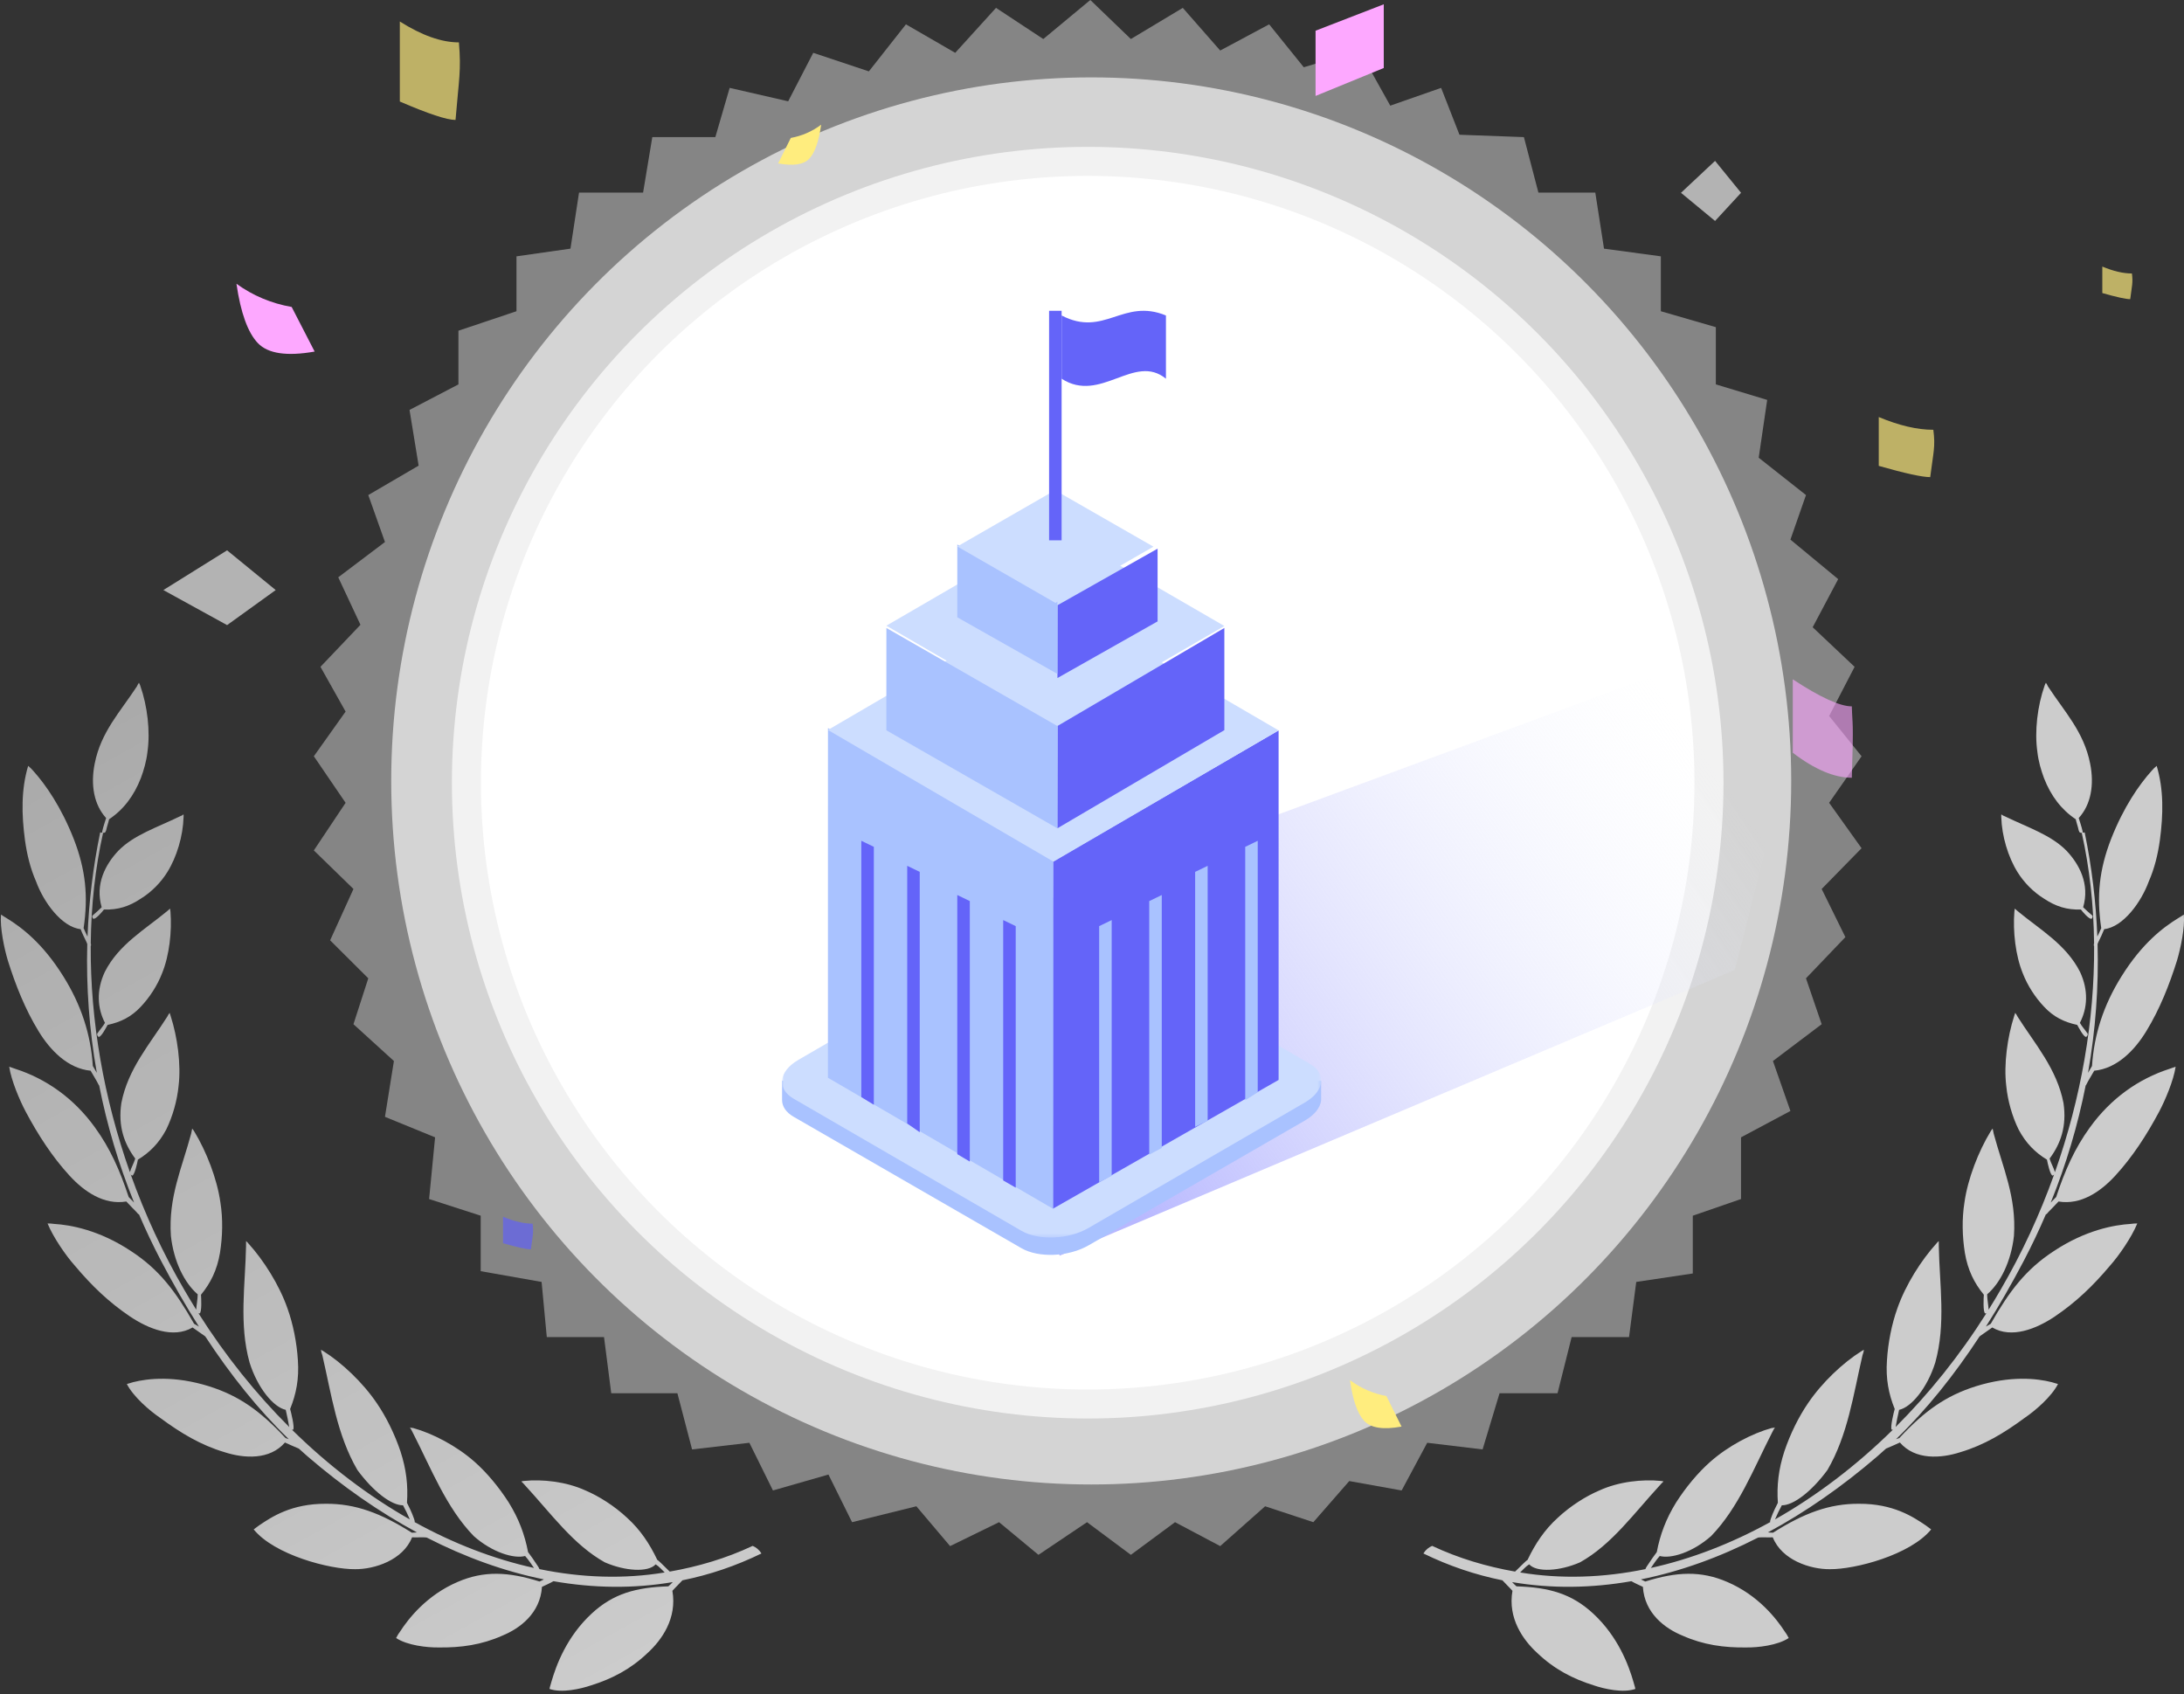 <svg xmlns="http://www.w3.org/2000/svg" xmlns:xlink="http://www.w3.org/1999/xlink" width="508" height="394" viewBox="0 0 508 394">
  <rect x="0" y="0" width="508" height="394" fill="#333333" stroke="none"/>
  <defs>
    <linearGradient id="jiangli--a" x1="50%" x2="50%" y1="0%" y2="100%">
      <stop offset="0%" stop-color="#FFF"/>
      <stop offset="100%" stop-color="#FFF"/>
    </linearGradient>
    <linearGradient id="jiangli--b" x1="50%" x2="50%" y1="0%" y2="100%">
      <stop offset="0%" stop-color="#FFF" stop-opacity=".775"/>
      <stop offset="100%" stop-color="#FFF"/>
    </linearGradient>
    <circle id="jiangli--c" cx="141.136" cy="141.136" r="141.136"/>
    <linearGradient id="jiangli--d" x1="93.106%" x2="4.539%" y1="71.193%" y2="26.455%">
      <stop offset="0%" stop-color="#B8B8FF"/>
      <stop offset="100%" stop-color="#EFF3FB" stop-opacity="0"/>
    </linearGradient>
    <polygon id="jiangli--e" points="125.415 .786 125.415 73.514 0 73.514 0 .786 125.415 .786"/>
  </defs>
  <g fill="none" fill-rule="evenodd" transform="translate(-39)">
    <path fill="url(#jiangli--a)" d="M448.808,329.465 C448.767,329.417 448.729,329.366 448.694,329.314 C448.489,329.054 446.93,327.044 446.669,326.655 C441.575,328.536 436.535,325.292 433.262,321.785 C429.262,317.697 426.558,313.023 424.064,307.569 C422.715,304.913 420.999,300.24 421.102,296.925 C421.571,297.055 422.036,297.122 422.558,297.251 C426.039,298.162 431.755,300.562 437.575,306.665 C442.616,311.986 445.213,317.437 447.292,325.807 C447.472,326.006 447.65,326.205 447.826,326.404 C444.926,316.885 443.216,306.722 442.425,296.107 C442.377,296.016 442.336,295.919 442.304,295.825 C442.147,295.499 441.056,293.292 440.849,292.837 C435.601,292.967 431.702,288.1 429.366,283.557 C426.662,278.235 425.052,273.043 423.857,266.944 C423.181,263.955 422.662,258.763 423.077,255.323 C423.545,255.582 423.96,255.845 424.376,256.167 C427.545,258.178 432.846,262.463 436.953,270.381 C440.588,277.261 441.471,283.557 441.575,292.252 C441.795,292.652 442.02,293.018 442.242,293.371 C441.898,287.572 441.817,281.645 441.956,275.62 C442.053,271.645 442.303,267.712 442.7,263.827 C442.562,263.632 442.488,263.33 442.459,263.048 C442.355,262.656 441.679,260.256 441.575,259.737 C436.641,257.986 434.145,253.053 432.95,248.12 C431.548,242.343 431.133,236.24 431.236,230.141 C431.287,227.156 431.806,222.157 432.95,219.109 C433.262,219.431 433.626,219.887 433.991,220.276 C439.082,225.727 442.563,232.8 443.55,241.177 C444.279,247.146 443.76,252.794 442.563,259.089 C442.71,259.666 442.875,260.254 443.036,260.836 C444.207,251.256 446.272,241.981 449.13,233.097 C449.094,232.913 449.092,232.714 449.112,232.544 C449.162,232.152 449.059,229.623 449.059,229.104 C444.694,226.116 443.135,220.405 442.927,215.213 C442.666,209.244 443.446,203.207 444.644,197.364 C445.266,194.509 446.722,189.772 448.436,187.239 C448.694,187.761 448.955,188.213 449.216,188.669 C451.19,192.172 453.684,197.756 454.152,206.84 C454.567,214.762 453.165,221.768 450.046,228.389 C450.046,228.943 450.062,229.585 450.081,230.239 C453.385,220.635 457.621,211.509 462.657,202.973 C462.667,202.819 462.694,202.656 462.727,202.493 C462.727,202.037 462.881,199.83 462.985,199.182 C459.347,196.586 458.517,189.446 459.297,184.514 C459.608,181.14 460.491,177.959 461.686,174.844 C463.922,169.134 466.623,164.068 470.729,160.046 C470.937,160.565 471.091,161.083 471.195,161.602 C472.182,165.886 472.808,172.119 471.767,180.036 C470.729,187.628 468.286,193.342 463.711,199.312 C463.628,200.084 463.59,200.779 463.556,201.47 C467.783,194.494 472.549,187.923 477.779,181.821 C477.883,181.688 477.883,181.688 477.934,181.755 C478.037,181.821 478.194,181.951 478.298,182.014 C478.315,182.025 478.331,182.032 478.345,182.037 C478.285,181.946 478.286,181.834 478.42,181.721 C479.147,180.881 479.977,180.166 480.706,179.451 C479.716,175.363 481.278,170.886 484.552,167.057 C489.385,161.346 495.516,159.461 501.802,156.151 C502.063,155.958 502.374,155.762 502.635,155.632 C502.635,155.891 502.635,156.088 502.582,156.347 C501.751,161.28 499.516,166.794 496.554,170.689 C495.309,172.441 493.8,173.934 492.293,175.233 C488.863,178.089 485.174,179.711 481.172,180.036 C480.549,180.751 479.977,181.203 479.304,181.984 C478.939,182.243 478.939,182.307 478.732,182.243 C478.639,182.243 478.506,182.192 478.413,182.113 C478.41,182.122 478.406,182.132 478.402,182.144 C472.821,188.444 467.818,195.53 463.459,203.197 C463.457,203.221 463.455,203.246 463.453,203.271 C463.35,203.611 463.248,203.728 463.146,203.75 C454.648,218.857 448.638,236.183 445.612,254.168 C445.618,254.164 445.624,254.16 445.631,254.157 C446.408,253.379 447.449,252.794 448.228,252.013 C447.656,247.795 448.332,243.513 451.659,239.162 C456.853,232.933 464.18,230.337 470.729,226.767 C471.041,226.571 471.299,226.379 471.663,226.245 L471.509,227.027 C470.522,232.022 468.233,237.996 465.22,242.147 C463.296,244.939 460.595,247.665 457.79,249.613 C454.775,251.561 451.866,252.401 448.644,252.531 L448.644,252.535 C448.279,252.986 446.2,255.39 445.682,255.13 C445.616,255.074 445.551,254.915 445.516,254.74 C443.921,264.433 443.192,274.313 443.407,284.136 C443.439,285.978 443.503,287.809 443.597,289.63 C444.254,288.598 445.035,287.722 445.631,286.671 C444.226,282.908 444.433,277.324 446.773,271.743 C450.618,263.567 456.646,259.219 462.416,253.246 C462.674,252.923 462.934,252.661 463.193,252.338 C463.246,252.598 463.296,252.857 463.296,253.183 C463.507,258.504 462.623,265.318 460.595,270.577 C459.297,274.147 457.218,277.717 454.826,280.764 C452.281,283.945 449.527,285.827 446.254,287.127 C445.993,287.712 444.433,290.893 443.864,290.759 C443.797,290.759 443.719,290.692 443.649,290.59 C444.324,302.265 446.263,313.479 449.291,323.981 C449.7,322.769 450.157,321.37 450.514,320.096 C448.332,318.215 447.241,312.505 448.489,306.402 C450.669,297.318 456.388,290.111 460.856,282.39 C461.064,281.998 461.271,281.675 461.479,281.286 C461.583,281.546 461.636,281.805 461.686,282.064 C462.881,287.127 463.296,293.944 462.309,299.654 C461.686,303.48 460.334,307.698 458.567,311.401 C456.75,315.293 454.464,318.022 451.502,320.422 C451.345,321.133 450.357,324.77 449.788,324.966 C449.717,324.966 449.624,324.908 449.534,324.815 C452.925,336.315 457.626,346.947 463.402,356.377 C463.529,355.194 463.61,353.891 463.61,352.744 C461.218,351.448 459.089,346.515 458.309,340.412 C458.102,331.002 461.532,322.174 464.129,313.086 C464.18,312.697 464.284,312.242 464.441,311.853 C464.595,312.049 464.699,312.242 464.805,312.438 C467.246,316.852 469.274,323.211 469.792,328.991 C470.157,332.817 469.95,337.298 469.17,341.516 C468.337,345.797 466.884,349.304 464.699,352.678 C464.699,353.133 464.595,355.34 464.337,356.703 C464.265,356.973 464.243,357.338 464.079,357.469 C469.574,366.225 476.007,373.911 483.186,380.253 C483.074,379.138 482.996,377.983 482.731,376.823 C480.134,376.171 476.443,372.408 474.521,366.957 C472.132,358.066 473.481,348.589 473.795,338.983 C473.846,338.594 473.795,338.142 473.795,337.687 C473.949,337.883 474.16,338.013 474.364,338.142 C477.744,341.449 481.225,346.708 483.096,352.029 C484.341,355.536 485.174,359.884 485.435,364.102 C485.643,368.579 485.071,372.408 483.772,376.367 C483.876,376.886 484.083,378.963 484.187,380.392 C484.187,380.622 484.223,380.898 484.156,381.098 C491.786,387.649 500.232,392.695 509.271,395.914 C508.98,395.027 508.842,394.114 508.348,393.243 C505.908,394.087 501.333,391.169 498.217,387.08 C493.8,379.941 492.812,371.179 490.683,362.417 C490.63,362.024 490.473,361.636 490.369,361.247 C490.58,361.247 490.787,361.376 490.995,361.439 C494.891,363.128 499.412,366.242 502.427,370.331 C504.506,372.993 506.531,376.693 507.779,380.526 C509.128,384.481 509.442,388.377 509.182,392.528 C509.442,392.92 509.858,394.606 510.273,395.905 C510.315,396.009 510.374,396.156 510.401,396.307 C516.751,398.498 523.355,399.973 530.166,400.426 C530.684,401.079 531.046,401.921 531.099,402.963 L531.099,402.96 C524.456,402.613 518.079,401.437 511.998,399.508 C511.102,399.824 509.62,400.201 508.766,400.516 C506.635,406.678 501.025,409.341 496.658,410.378 C491.41,411.74 486.577,411.614 481.537,410.574 C479.043,410.118 474.729,408.885 472.701,406.615 C473.066,406.16 473.481,405.834 473.899,405.378 C476.757,402.527 482.109,397.916 489.8,396.035 C496.45,394.409 501.751,395.709 508.455,399.149 C508.937,399.049 509.389,398.919 509.825,398.783 C501.106,395.724 493.019,391.101 485.658,385.146 C484.704,385.16 483.482,385.056 482.681,384.999 C479.354,390.191 473.481,390.973 469.116,390.454 C463.869,389.999 459.297,388.247 454.775,385.647 C452.489,384.418 448.694,381.755 447.241,378.963 C447.656,378.704 448.125,378.378 448.59,378.189 C451.97,376.367 458.309,373.708 466.051,374.486 C472.701,375.134 477.537,378.122 482.785,383.637 C483.171,383.678 483.546,383.693 483.914,383.698 C476.808,377.651 470.407,370.34 464.802,361.988 C464.696,361.931 464.591,361.853 464.494,361.765 C464.233,361.569 462.205,360.532 461.843,360.273 C457.426,363.906 450.565,362.546 446.669,360.339 C441.471,357.547 431.859,348.33 430.51,340.805 C431.029,340.735 431.497,340.675 432.016,340.605 C435.601,340.283 441.11,339.827 448.071,343.723 C454.152,347.034 458.259,351.9 462.309,359.299 C462.658,359.495 463.019,359.662 463.382,359.822 C458.018,351.456 453.426,342.105 449.69,331.978 C449.386,331.146 449.092,330.308 448.808,329.465 Z M457.684,221.705 C457.271,221.964 454.932,223.523 454.517,223.131 C454.36,223.001 454.36,222.42 454.621,222.29 C455.504,221.835 456.542,221.509 457.375,220.99 C457.476,217.161 459.243,213.395 463.089,210.607 C469.015,206.581 476.031,206.518 482.574,205.285 L483.511,205.089 C483.407,205.285 483.354,205.478 483.25,205.737 C481.329,209.958 478.056,214.565 474.572,217.354 C472.236,219.302 469.324,220.861 466.415,221.768 C463.403,222.742 460.648,222.612 457.684,221.705 Z M469.95,197.819 C469.534,198.012 467.038,198.989 466.727,198.467 C466.623,198.338 466.727,197.819 466.934,197.756 C467.871,197.56 468.858,197.364 469.742,197.105 C470.987,191.587 475.405,188.798 479.458,187.499 C484.395,186.006 489.954,187.11 495.931,187.435 C496.243,187.499 496.554,187.499 496.865,187.435 C496.815,187.628 496.658,187.824 496.554,188.017 C494.321,191.783 490.683,195.353 487.045,197.364 C484.602,198.727 481.587,199.638 478.628,199.767 C475.456,200.026 472.754,199.508 469.95,197.819 Z" opacity=".75" transform="scale(-1 1) rotate(-29 0 2124.44)"/>
    <path fill="url(#jiangli--b)" d="M82.808,329.465 C82.767,329.417 82.729,329.366 82.694,329.314 C82.489,329.054 80.93,327.044 80.669,326.655 C75.575,328.536 70.535,325.292 67.262,321.785 C63.262,317.697 60.558,313.023 58.064,307.569 C56.715,304.913 54.999,300.24 55.102,296.925 C55.571,297.055 56.036,297.122 56.558,297.251 C60.039,298.162 65.755,300.562 71.575,306.665 C76.616,311.986 79.213,317.437 81.292,325.807 C81.472,326.006 81.65,326.205 81.826,326.404 C78.926,316.885 77.216,306.722 76.425,296.107 C76.377,296.016 76.336,295.919 76.304,295.825 C76.147,295.499 75.056,293.292 74.849,292.837 C69.601,292.967 65.702,288.1 63.366,283.557 C60.662,278.235 59.052,273.043 57.857,266.944 C57.181,263.955 56.662,258.763 57.077,255.323 C57.545,255.582 57.96,255.845 58.376,256.167 C61.545,258.178 66.846,262.463 70.953,270.381 C74.588,277.261 75.471,283.557 75.575,292.252 C75.795,292.652 76.02,293.018 76.242,293.371 C75.898,287.572 75.817,281.645 75.956,275.62 C76.053,271.645 76.303,267.712 76.7,263.827 C76.562,263.632 76.488,263.33 76.459,263.048 C76.355,262.656 75.679,260.256 75.575,259.737 C70.641,257.986 68.145,253.053 66.95,248.12 C65.548,242.343 65.133,236.24 65.236,230.141 C65.287,227.156 65.806,222.157 66.95,219.109 C67.262,219.431 67.626,219.887 67.991,220.276 C73.082,225.727 76.563,232.8 77.55,241.177 C78.279,247.146 77.76,252.794 76.563,259.089 C76.71,259.666 76.875,260.254 77.036,260.836 C78.207,251.256 80.272,241.981 83.13,233.097 C83.094,232.913 83.092,232.714 83.112,232.544 C83.162,232.152 83.059,229.623 83.059,229.104 C78.694,226.116 77.135,220.405 76.927,215.213 C76.666,209.244 77.446,203.207 78.644,197.364 C79.266,194.509 80.722,189.772 82.436,187.239 C82.694,187.761 82.955,188.213 83.216,188.669 C85.19,192.172 87.684,197.756 88.152,206.84 C88.567,214.762 87.165,221.768 84.046,228.389 C84.046,228.943 84.062,229.585 84.081,230.239 C87.385,220.635 91.621,211.509 96.657,202.973 C96.667,202.819 96.694,202.656 96.727,202.493 C96.727,202.037 96.881,199.83 96.985,199.182 C93.347,196.586 92.517,189.446 93.297,184.514 C93.608,181.14 94.491,177.959 95.686,174.844 C97.922,169.134 100.623,164.068 104.729,160.046 C104.937,160.565 105.091,161.083 105.195,161.602 C106.182,165.886 106.808,172.119 105.767,180.036 C104.729,187.628 102.286,193.342 97.711,199.312 C97.628,200.084 97.59,200.779 97.556,201.47 C101.783,194.494 106.549,187.923 111.779,181.821 C111.883,181.688 111.883,181.688 111.934,181.755 C112.037,181.821 112.194,181.951 112.298,182.014 C112.315,182.025 112.331,182.032 112.345,182.037 C112.285,181.946 112.286,181.834 112.42,181.721 C113.147,180.881 113.977,180.166 114.706,179.451 C113.716,175.363 115.278,170.886 118.552,167.057 C123.385,161.346 129.516,159.461 135.802,156.151 C136.063,155.958 136.374,155.762 136.635,155.632 C136.635,155.891 136.635,156.088 136.582,156.347 C135.751,161.28 133.516,166.794 130.554,170.689 C129.309,172.441 127.8,173.934 126.293,175.233 C122.863,178.089 119.174,179.711 115.172,180.036 C114.549,180.751 113.977,181.203 113.304,181.984 C112.939,182.243 112.939,182.307 112.732,182.243 C112.639,182.243 112.506,182.192 112.413,182.113 C112.41,182.122 112.406,182.132 112.402,182.144 C106.821,188.444 101.818,195.53 97.459,203.197 C97.457,203.221 97.455,203.246 97.453,203.271 C97.35,203.611 97.248,203.728 97.146,203.75 C88.648,218.857 82.638,236.183 79.612,254.168 C79.618,254.164 79.624,254.16 79.631,254.157 C80.408,253.379 81.449,252.794 82.228,252.013 C81.656,247.795 82.332,243.513 85.659,239.162 C90.853,232.933 98.18,230.337 104.729,226.767 C105.041,226.571 105.299,226.379 105.663,226.245 L105.509,227.027 C104.522,232.022 102.233,237.996 99.22,242.147 C97.296,244.939 94.595,247.665 91.79,249.613 C88.775,251.561 85.866,252.401 82.644,252.531 L82.644,252.535 C82.279,252.986 80.2,255.39 79.682,255.13 C79.616,255.074 79.551,254.915 79.516,254.74 C77.921,264.433 77.192,274.313 77.407,284.136 C77.439,285.978 77.503,287.809 77.597,289.63 C78.254,288.598 79.035,287.722 79.631,286.671 C78.226,282.908 78.433,277.324 80.773,271.743 C84.618,263.567 90.646,259.219 96.416,253.246 C96.674,252.923 96.934,252.661 97.193,252.338 C97.246,252.598 97.296,252.857 97.296,253.183 C97.507,258.504 96.623,265.318 94.595,270.577 C93.297,274.147 91.218,277.717 88.826,280.764 C86.281,283.945 83.527,285.827 80.254,287.127 C79.993,287.712 78.433,290.893 77.864,290.759 C77.797,290.759 77.719,290.692 77.649,290.59 C78.324,302.265 80.263,313.479 83.291,323.981 C83.7,322.769 84.157,321.37 84.514,320.096 C82.332,318.215 81.241,312.505 82.489,306.402 C84.669,297.318 90.388,290.111 94.856,282.39 C95.064,281.998 95.271,281.675 95.479,281.286 C95.583,281.546 95.636,281.805 95.686,282.064 C96.881,287.127 97.296,293.944 96.309,299.654 C95.686,303.48 94.334,307.698 92.567,311.401 C90.75,315.293 88.464,318.022 85.502,320.422 C85.345,321.133 84.357,324.77 83.788,324.966 C83.717,324.966 83.624,324.908 83.534,324.815 C86.925,336.315 91.626,346.947 97.402,356.377 C97.529,355.194 97.61,353.891 97.61,352.744 C95.218,351.448 93.089,346.515 92.309,340.412 C92.102,331.002 95.532,322.174 98.129,313.086 C98.18,312.697 98.284,312.242 98.441,311.853 C98.595,312.049 98.699,312.242 98.805,312.438 C101.246,316.852 103.274,323.211 103.792,328.991 C104.157,332.817 103.95,337.298 103.17,341.516 C102.337,345.797 100.884,349.304 98.699,352.678 C98.699,353.133 98.595,355.34 98.337,356.703 C98.265,356.973 98.243,357.338 98.079,357.469 C103.574,366.225 110.007,373.911 117.186,380.253 C117.074,379.138 116.996,377.983 116.731,376.823 C114.134,376.171 110.443,372.408 108.521,366.957 C106.132,358.066 107.481,348.589 107.795,338.983 C107.846,338.594 107.795,338.142 107.795,337.687 C107.949,337.883 108.16,338.013 108.364,338.142 C111.744,341.449 115.225,346.708 117.096,352.029 C118.341,355.536 119.174,359.884 119.435,364.102 C119.643,368.579 119.071,372.408 117.772,376.367 C117.876,376.886 118.083,378.963 118.187,380.392 C118.187,380.622 118.223,380.898 118.156,381.098 C125.786,387.649 134.232,392.695 143.271,395.914 C142.98,395.027 142.842,394.114 142.348,393.243 C139.908,394.087 135.333,391.169 132.217,387.08 C127.8,379.941 126.812,371.179 124.683,362.417 C124.63,362.024 124.473,361.636 124.369,361.247 C124.58,361.247 124.787,361.376 124.995,361.439 C128.891,363.128 133.412,366.242 136.427,370.331 C138.506,372.993 140.531,376.693 141.779,380.526 C143.128,384.481 143.442,388.377 143.182,392.528 C143.442,392.92 143.858,394.606 144.273,395.905 C144.315,396.009 144.374,396.156 144.401,396.307 C150.751,398.498 157.355,399.973 164.166,400.426 C164.684,401.079 165.046,401.921 165.099,402.963 L165.099,402.96 C158.456,402.613 152.079,401.437 145.998,399.508 C145.102,399.824 143.62,400.201 142.766,400.516 C140.635,406.678 135.025,409.341 130.658,410.378 C125.41,411.74 120.577,411.614 115.537,410.574 C113.043,410.118 108.729,408.885 106.701,406.615 C107.066,406.16 107.481,405.834 107.899,405.378 C110.757,402.527 116.109,397.916 123.8,396.035 C130.45,394.409 135.751,395.709 142.455,399.149 C142.937,399.049 143.389,398.919 143.825,398.783 C135.106,395.724 127.019,391.101 119.658,385.146 C118.704,385.16 117.482,385.056 116.681,384.999 C113.354,390.191 107.481,390.973 103.116,390.454 C97.869,389.999 93.297,388.247 88.775,385.647 C86.489,384.418 82.694,381.755 81.241,378.963 C81.656,378.704 82.125,378.378 82.59,378.189 C85.97,376.367 92.309,373.708 100.051,374.486 C106.701,375.134 111.537,378.122 116.785,383.637 C117.171,383.678 117.546,383.693 117.914,383.698 C110.808,377.651 104.407,370.34 98.802,361.988 C98.696,361.931 98.591,361.853 98.494,361.765 C98.233,361.569 96.205,360.532 95.843,360.273 C91.426,363.906 84.565,362.546 80.669,360.339 C75.471,357.547 65.859,348.33 64.51,340.805 C65.029,340.735 65.497,340.675 66.016,340.605 C69.601,340.283 75.11,339.827 82.071,343.723 C88.152,347.034 92.259,351.9 96.309,359.299 C96.658,359.495 97.019,359.662 97.382,359.822 C92.018,351.456 87.426,342.105 83.69,331.978 C83.386,331.146 83.092,330.308 82.808,329.465 Z M91.684,221.705 C91.271,221.964 88.932,223.523 88.517,223.131 C88.36,223.001 88.36,222.42 88.621,222.29 C89.504,221.835 90.542,221.509 91.375,220.99 C91.476,217.161 93.243,213.395 97.089,210.607 C103.015,206.581 110.031,206.518 116.574,205.285 L117.511,205.089 C117.407,205.285 117.354,205.478 117.25,205.737 C115.329,209.958 112.056,214.565 108.572,217.354 C106.236,219.302 103.324,220.861 100.415,221.768 C97.403,222.742 94.648,222.612 91.684,221.705 Z M103.95,197.819 C103.534,198.012 101.038,198.989 100.727,198.467 C100.623,198.338 100.727,197.819 100.934,197.756 C101.871,197.56 102.858,197.364 103.742,197.105 C104.987,191.587 109.405,188.798 113.458,187.499 C118.395,186.006 123.954,187.11 129.931,187.435 C130.243,187.499 130.554,187.499 130.865,187.435 C130.815,187.628 130.658,187.824 130.554,188.017 C128.321,191.783 124.683,195.353 121.045,197.364 C118.602,198.727 115.587,199.638 112.628,199.767 C109.456,200.026 106.754,199.508 103.95,197.819 Z" opacity=".75" transform="rotate(-29 110.098 283.505)"/>
    <g transform="matrix(-1 0 0 1 472 0)">
      <g>
        <g fill="#FFF">
          <polygon points="109.623 24.575 116.781 11.754 129.739 15.644 137.792 5.663 149.18 11.754 157.885 1.83 169.961 9.078 179.39 0 190.332 9.078 201.326 1.83 210.817 12.287 222.28 5.663 230.899 16.601 243.84 12.287 249.671 23.564 263.279 20.439 266.611 31.891 281.274 31.891 283.416 44.804 298.318 44.804 300.309 57.832 312.865 59.622 312.865 72.388 326.368 76.918 326.368 89.405 337.743 95.344 335.627 108.303 347.336 115.144 343.457 126.066 354.323 134.274 349.155 145.317 358.46 155.096 352.611 165.503 360 175.897 352.611 186.723 360 197.797 350.784 206.765 356.211 218.706 347.336 227.544 350.784 238.219 341.375 246.779 343.457 259.763 331.796 264.533 333.188 278.88 321.188 282.757 321.188 295.659 307.024 298.16 305.815 310.986 292.504 310.986 290.824 324.051 275.437 324.051 272.021 337.118 258.695 335.572 253.211 346.664 240.301 342.961 234.811 354.041 219.852 350.342 212.007 359.604 200.618 354.041 191.455 361.636 180.157 354.041 169.961 361.636 159.685 354.041 149.18 359.604 138.735 350.342 127.52 354.041 119.165 344.476 106.977 346.664 101.029 335.572 88.149 337.118 84.201 324.051 70.716 324.051 67.435 310.986 54.086 310.986 52.408 298.16 39.256 296.193 39.256 282.757 28.037 278.88 28.037 264.533 16.547 258.396 20.614 246.779 9.279 238.219 12.927 227.544 3.765 217.961 9.279 206.765 0 197.286 7.543 186.723 0 175.897 7.543 166.533 1.618 155.096 11.373 145.89 5.438 134.699 16.547 125.508 12.927 115.144 23.924 106.462 21.951 93.014 33.894 89.405 33.894 76.095 46.688 72.388 46.688 59.622 59.907 57.832 61.932 44.804 75.163 44.804 78.538 31.891 93.528 31.339 97.792 20.439" opacity=".403"/>
          <ellipse cx="179.182" cy="181.636" opacity=".65" rx="162.818" ry="163.636"/>
        </g>
        <circle cx="180" cy="182.045" r="147.886" fill="#FFF" opacity=".7"/>
        <g transform="translate(38.864 40.91)">
          <use fill="#FFF" xlink:href="#jiangli--c"/>
        </g>
      </g>
      <g transform="translate(17 72)">
        <polygon fill="url(#jiangli--d)" points="178.836 198.276 169.508 220.047 12.486 153.591 .641 107.161 21.606 81.584 185.802 142.213"/>
        <g transform="translate(107.919 .288)">
          <g transform="translate(0 142.032)">
            <path fill="#A9C2FF" d="M125.397,4.563 C125.406,4.401 125.409,4.239 125.397,4.078 L125.397,0.166 L0.009,0.166 L0.009,4.656 C0.015,6.114 0.893,7.506 2.697,8.546 L55.685,39.111 C59.679,41.416 66.658,41.127 71.27,38.466 L121.599,9.434 C123.932,8.089 125.209,6.394 125.389,4.749 L125.397,4.749 L125.397,4.563 Z" transform="matrix(-1 0 0 1 126.18 36.883)"/>
            <g transform="matrix(-1 0 0 1 126.18 0)">
              <mask id="jiangli--f" fill="#fff">
                <use xlink:href="#jiangli--e"/>
              </mask>
              <path fill="#CDF" d="M55.685,71.95 L2.697,41.222 C-1.298,38.906 -0.797,34.859 3.816,32.184 L54.145,2.999 C58.758,0.325 65.735,0.033 69.73,2.35 L122.718,33.078 C126.713,35.395 126.212,39.441 121.6,42.116 L71.27,71.301 C66.657,73.975 59.68,74.267 55.685,71.95" mask="url(#jiangli--f)"/>
            </g>
          </g>
          <polygon fill="#6464F9" points="63.166 97.598 63.166 178.891 10.677 208.84 10.677 128.067" transform="matrix(-1 0 0 1 73.842 0)"/>
          <polygon fill="#A9C2FF" points="115.503 127.578 115.449 208.86 63.09 178.385 63.097 97.062" transform="matrix(-1 0 0 1 178.594 0)"/>
          <polygon fill="#CDF" points="63.144 128.121 10.677 97.495 62.93 66.973 115.503 97.59" transform="matrix(-1 0 0 1 126.18 0)"/>
          <polygon fill="#6464F9" points="62.12 97.535 23.295 120.357 23.337 96.548 62.119 73.767" transform="matrix(-1 0 0 1 85.414 0)"/>
          <polygon fill="#A9C2FF" points="62.12 97.57 101.872 120.357 101.915 96.586 62.127 73.767" transform="matrix(-1 0 0 1 164.034 0)"/>
          <polygon fill="#CDF" points="62.645 96.091 23.295 73.242 62.485 50.472 101.915 73.314" transform="matrix(-1 0 0 1 125.21 0)"/>
          <polygon fill="#6464F9" points="62.12 72.24 38.825 85.414 38.851 68.476 62.118 55.325" transform="matrix(-1 0 0 1 100.944 0)"/>
          <polygon fill="#A9C2FF" points="62.12 71.288 85.39 84.444 85.414 67.53 62.124 54.355" transform="matrix(-1 0 0 1 147.534 0)"/>
          <polygon fill="#CDF" points="62.628 67.943 39.795 54.817 62.535 41.737 85.414 54.859" transform="matrix(-1 0 0 1 125.21 0)"/>
          <polygon fill="#A9C2FF" points="52.413 141.71 52.413 201.191 49.501 202.703 49.501 143.12" transform="matrix(-1 0 0 1 101.915 0)"/>
          <polygon fill="#A9C2FF" points="40.766 135.886 40.766 194.705 37.854 196.274 37.854 137.296" transform="matrix(-1 0 0 1 78.62 0)"/>
          <polygon fill="#A9C2FF" points="30.089 129.092 30.089 188.385 27.177 189.812 27.177 130.502" transform="matrix(-1 0 0 1 57.266 0)"/>
          <polygon fill="#A9C2FF" points="18.442 123.268 18.442 181.741 15.53 183.632 15.53 124.678" transform="matrix(-1 0 0 1 33.972 0)"/>
          <polygon fill="#6464F9" points="74.738 143.117 74.738 203.948 71.826 202.271 71.826 141.71" transform="matrix(-1 0 0 1 146.563 0)"/>
          <polygon fill="#6464F9" points="85.414 137.293 85.414 197.885 82.502 196.155 82.502 135.886" transform="matrix(-1 0 0 1 167.917 0)"/>
          <polygon fill="#6464F9" points="97.062 130.499 97.062 191.057 94.15 189.018 94.15 129.092" transform="matrix(-1 0 0 1 191.212 0)"/>
          <polygon fill="#6464F9" points="107.739 124.675 107.739 184.667 104.827 182.875 104.827 123.268" transform="matrix(-1 0 0 1 212.565 0)"/>
          <polygon fill="#6464F9" points="61.149 53.384 64.061 53.384 64.061 0 61.149 0" transform="matrix(-1 0 0 1 125.21 0)"/>
          <path fill="#6464F9" d="M61.149,15.796 C53.8,9.754 45.94,21.662 36.883,15.796 L36.883,1.086 C46.794,6.252 51.152,-3.03 61.149,1.086 L61.149,15.796 Z" transform="matrix(-1 0 0 1 98.032 0)"/>
        </g>
      </g>
    </g>
    <path fill="#FDA8FF" d="M456,158 L456,175.079 C461.077,178.959 465.656,180.899 469.737,180.899 C470.189,167.025 469.867,169.136 469.737,164.29 C466.964,164.29 462.385,162.194 456,158 Z" opacity=".618"/>
    <polygon fill="#FDA8FF" points="345 7.142 360.864 1 360.864 15.818 345 22.315"/>
    <path fill="#FFED7E" d="M476 97L476 108.358C482.113 110.102 486.102 110.974 487.968 110.974 488.695 105.142 489.214 104.005 488.695 99.965 484.955 99.965 480.723 98.977 476 97zM132 5L132 23.611C138.617 26.47 142.936 27.899 144.956 27.899 145.743 18.343 146.305 16.479 145.743 9.859 141.694 9.859 137.113 8.239 132 5z" opacity=".68"/>
    <path fill="#6262FA" d="M156,283 L156,289.16 C159.316,290.107 161.48,290.58 162.492,290.58 C162.886,287.417 163.168,286.8 162.886,284.608 C160.857,284.608 158.562,284.072 156,283 Z" opacity=".68"/>
    <path fill="#FFED7E" d="M528,62 L528,68.16 C531.316,69.107 533.48,69.58 534.492,69.58 C534.886,66.417 535.168,65.8 534.886,63.608 C532.857,63.608 530.562,63.072 528,62 Z" opacity=".68"/>
    <path fill="#FDA8FF" d="M94,66 C97.826,68.765 102.107,70.564 106.843,71.398 L112.188,81.77 C105.732,82.912 101.332,82.26 98.989,79.814 C96.646,77.367 94.983,72.763 94,66 Z"/>
    <path fill="#FFED7E" d="M220,29 C222.104,30.579 224.457,31.606 227.061,32.082 L230,38.004 C226.45,38.656 224.031,38.284 222.743,36.887 C221.455,35.49 220.541,32.861 220,29 Z" transform="matrix(-1 0 0 1 450 0)"/>
    <path fill="#FFED7E" d="M353,321 C355.524,322.894 358.349,324.127 361.474,324.698 L365,331.805 C360.74,332.588 357.838,332.141 356.292,330.465 C354.746,328.788 353.649,325.634 353,321 Z"/>
    <polygon fill="#FFF" points="77 137.241 91.821 145.393 103.128 137.241 91.821 128" opacity=".627"/>
    <polygon fill="#FFF" points="430 44.843 437.925 51.393 443.97 44.843 437.925 37.419" opacity=".627"/>
  </g>
</svg>
